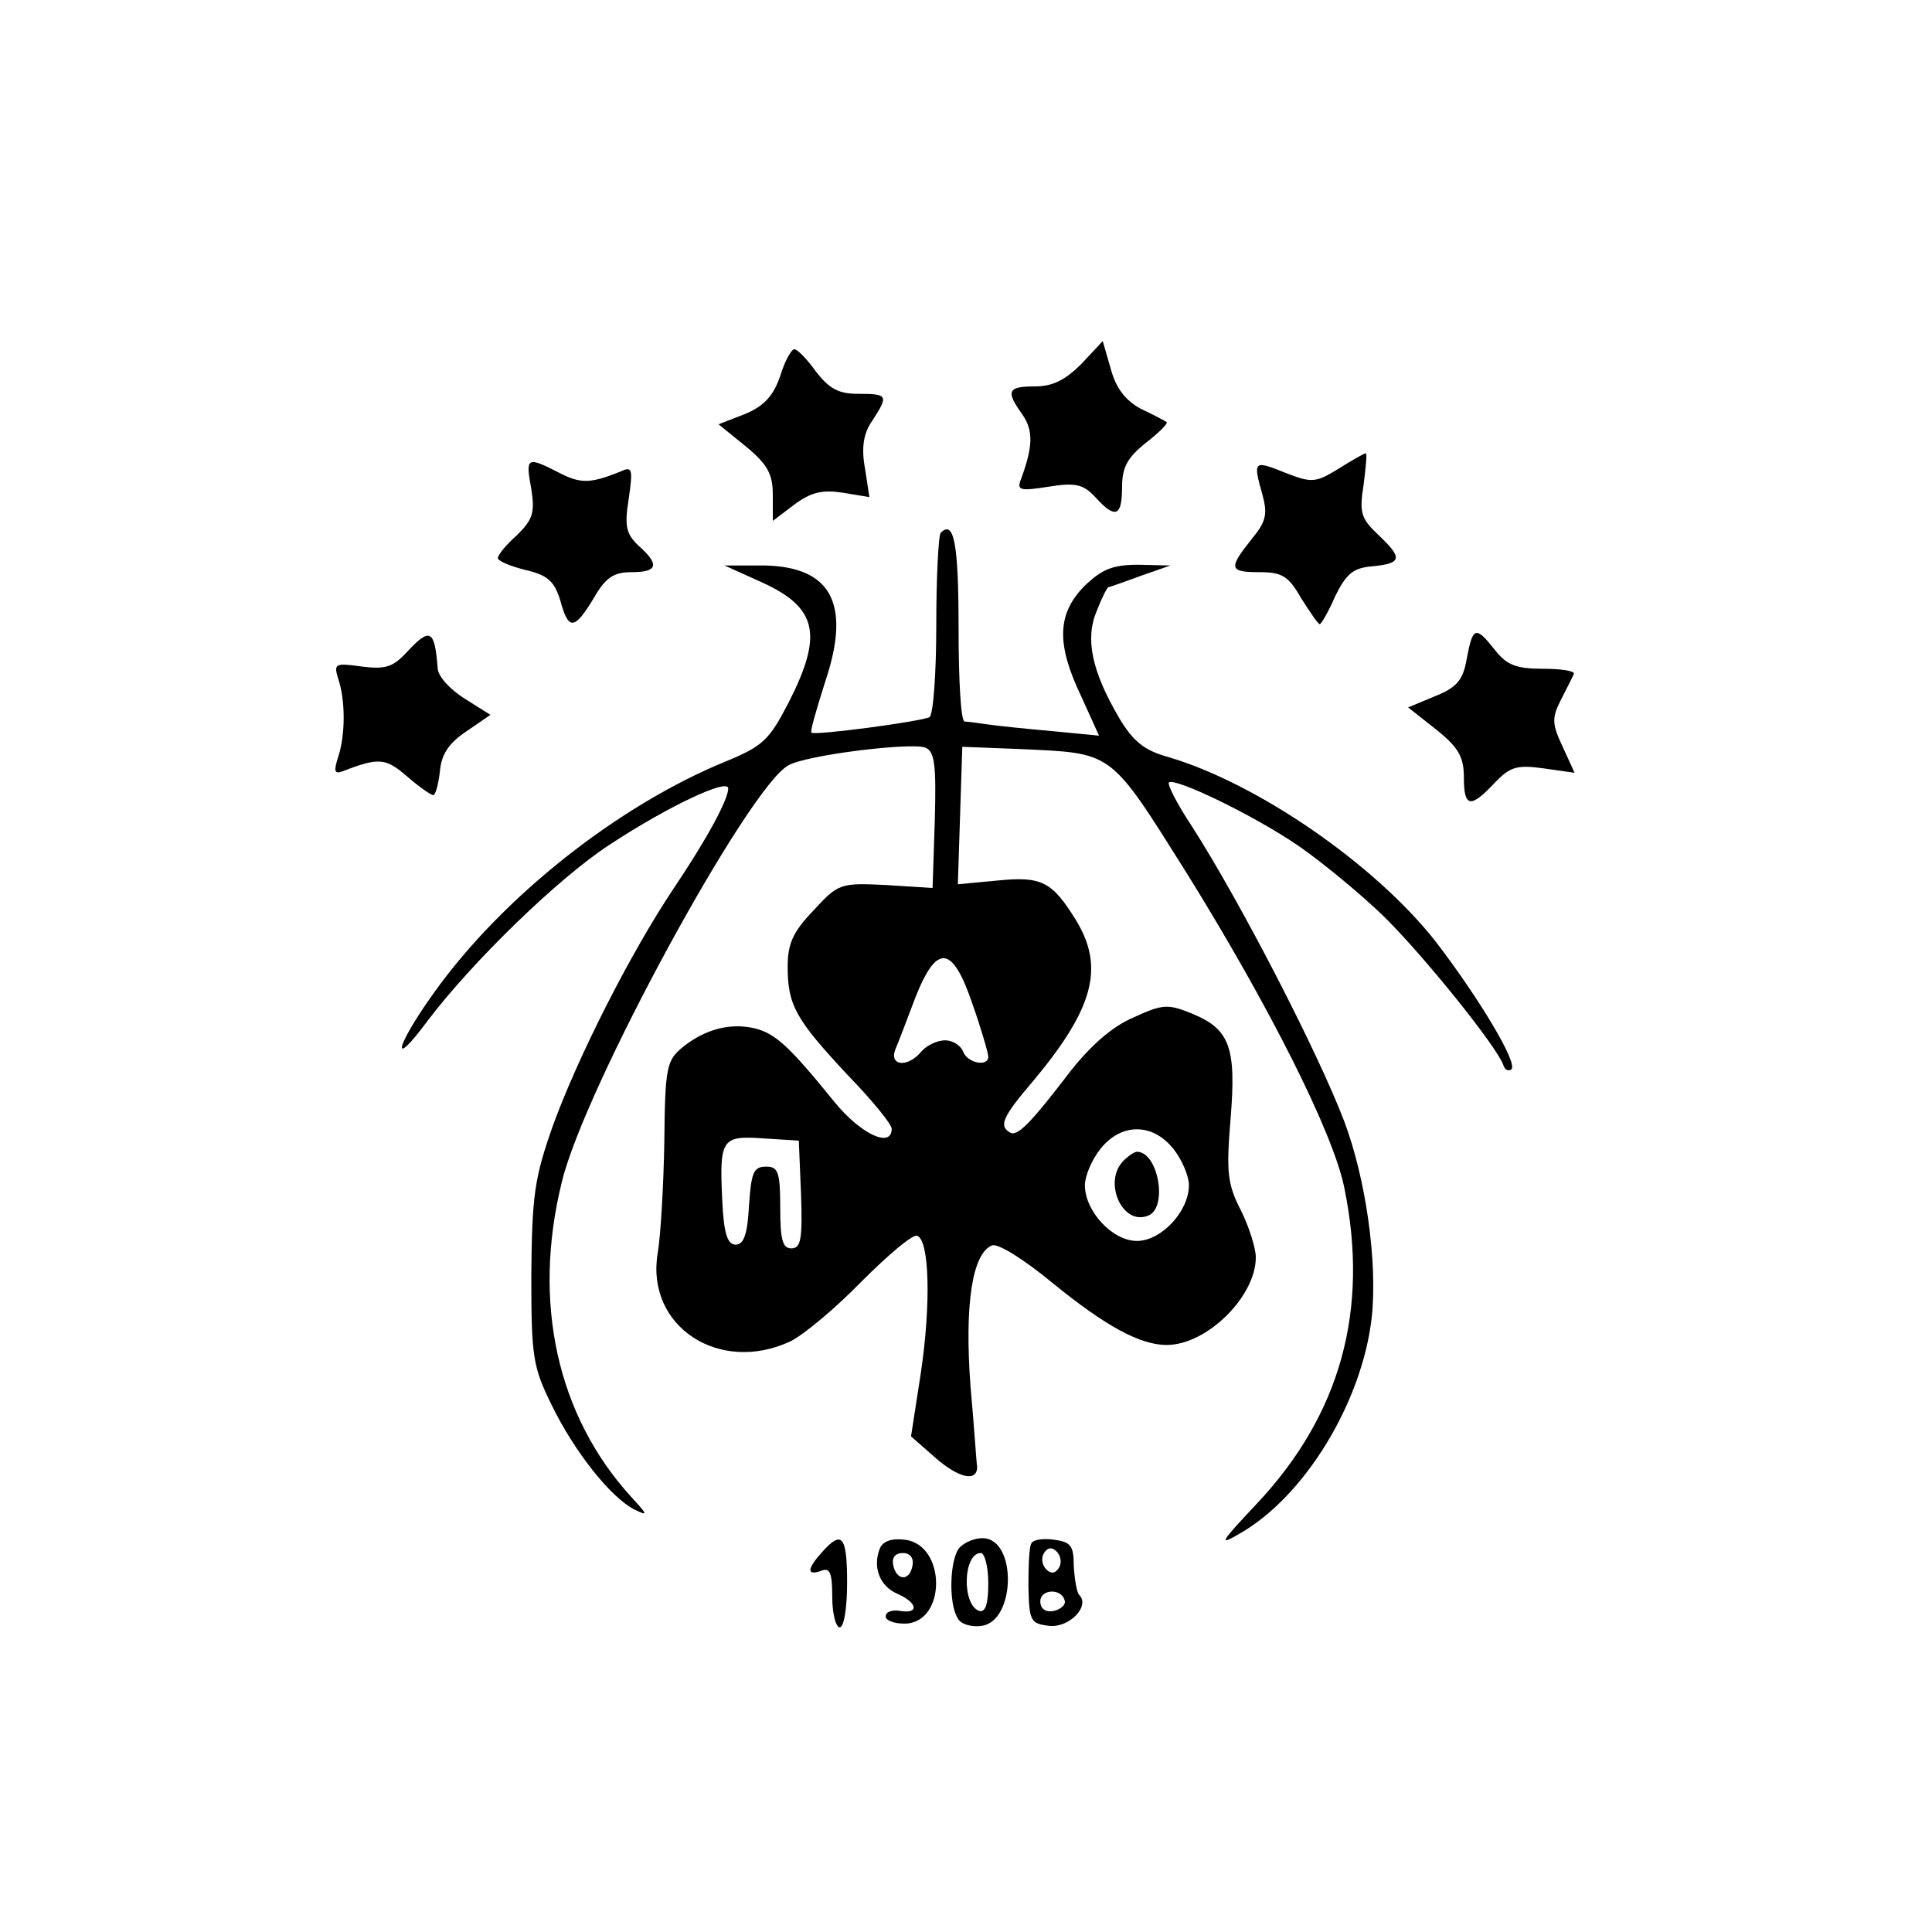 <?xml version="1.0" standalone="no"?>
<!DOCTYPE svg PUBLIC "-//W3C//DTD SVG 20010904//EN"
 "http://www.w3.org/TR/2001/REC-SVG-20010904/DTD/svg10.dtd">
<svg version="1.0" xmlns="http://www.w3.org/2000/svg"
 width="260pt" height="260pt" viewBox="0 0 260 260"
 preserveAspectRatio="xMidYMid meet">
<g transform="translate(0,260) scale(0.1,-0.1)"
fill="#000000" stroke="none">
<path d="M1455 2110 c-21 -21 -38 -30 -62 -30 -37 0 -40 -6 -17 -38 15 -22 14
-43 -2 -87 -6 -15 -1 -16 37 -10 37 6 47 3 63 -14 27 -30 36 -26 36 13 0 27 7
40 32 60 18 14 30 26 28 28 -3 2 -18 10 -35 18 -20 11 -33 27 -40 53 l-11 38
-29 -31z"/>
<path d="M1050 2094 c-9 -26 -21 -40 -47 -51 l-36 -14 37 -30 c29 -24 36 -37
36 -65 l0 -35 29 22 c23 17 38 20 65 16 l36 -6 -6 39 c-5 28 -2 47 10 64 22
34 21 36 -19 36 -27 0 -39 7 -57 30 -12 17 -25 30 -29 30 -4 0 -13 -16 -19
-36z"/>
<path d="M1801 1969 c-31 -19 -36 -19 -72 -5 -42 17 -43 16 -30 -30 7 -26 5
-36 -15 -60 -31 -39 -30 -44 11 -44 30 0 39 -5 56 -35 12 -19 23 -35 25 -35 2
0 12 17 21 38 15 30 24 38 51 40 39 4 40 11 6 43 -22 21 -25 29 -19 66 3 24 5
43 3 43 -2 0 -18 -9 -37 -21z"/>
<path d="M715 1942 c5 -32 2 -41 -19 -62 -15 -13 -26 -27 -26 -31 0 -4 17 -11
37 -16 30 -7 39 -15 47 -41 11 -41 19 -40 45 3 16 28 27 35 51 35 35 0 38 10
10 35 -17 16 -20 26 -14 63 6 42 5 45 -12 37 -40 -16 -53 -16 -82 -1 -43 22
-45 21 -37 -22z"/>
<path d="M1266 1883 c-3 -3 -6 -59 -6 -124 0 -65 -4 -120 -9 -124 -11 -6 -154
-25 -159 -21 -2 2 7 32 18 67 37 109 8 160 -92 158 l-43 0 51 -23 c74 -34 82
-70 35 -162 -26 -50 -34 -58 -85 -79 -144 -59 -300 -182 -392 -311 -53 -74
-59 -106 -8 -37 60 79 175 191 244 236 79 52 160 90 160 76 0 -15 -28 -67 -73
-134 -59 -88 -130 -229 -163 -320 -25 -71 -28 -94 -29 -200 0 -111 2 -124 27
-175 31 -64 80 -125 111 -141 20 -10 19 -8 -4 17 -99 109 -133 261 -93 423 30
126 252 533 305 561 24 14 164 31 184 24 13 -5 15 -23 13 -98 l-3 -91 -63 4
c-61 3 -64 2 -97 -34 -28 -29 -35 -45 -35 -76 0 -52 11 -71 81 -146 33 -34 59
-66 59 -72 0 -27 -42 -7 -77 36 -60 74 -79 92 -107 99 -33 8 -67 -1 -97 -25
-22 -18 -24 -27 -25 -128 -1 -59 -5 -127 -9 -150 -16 -98 83 -163 179 -118 18
9 61 45 96 81 35 35 68 63 74 61 17 -5 19 -93 5 -186 l-13 -84 33 -29 c31 -27
56 -33 56 -12 -1 5 -4 54 -9 109 -8 108 2 178 29 189 8 3 42 -18 82 -51 70
-57 117 -83 153 -83 54 0 120 65 120 118 0 12 -9 41 -20 63 -18 35 -20 51 -14
123 8 97 -1 121 -52 142 -32 13 -39 13 -78 -5 -29 -12 -58 -38 -85 -72 -55
-72 -72 -89 -82 -83 -15 9 -10 21 32 70 81 97 95 152 58 214 -33 54 -47 61
-107 55 l-53 -5 3 92 3 93 77 -3 c127 -6 120 0 225 -167 110 -177 197 -349
212 -423 34 -165 -5 -306 -118 -426 -49 -52 -52 -57 -23 -40 88 50 165 177
178 291 8 75 -8 187 -37 264 -35 92 -139 294 -205 397 -20 30 -33 56 -31 59 8
7 114 -44 174 -85 32 -22 84 -65 115 -95 54 -53 152 -175 161 -200 2 -7 7 -9
11 -6 9 8 -43 95 -102 172 -81 103 -238 212 -359 248 -33 9 -48 21 -67 53 -37
63 -46 107 -30 144 7 18 14 32 16 32 2 0 21 7 43 15 l40 14 -43 1 c-35 0 -49
-6 -73 -29 -36 -37 -38 -77 -4 -148 l24 -53 -62 6 c-34 3 -73 7 -87 9 -14 2
-28 4 -32 4 -5 1 -8 57 -8 125 0 114 -6 147 -24 129z m43 -635 c12 -34 21 -66
21 -70 0 -14 -28 -9 -34 7 -3 8 -14 15 -24 15 -11 0 -25 -7 -32 -15 -18 -22
-44 -20 -35 3 4 9 16 41 27 70 29 73 50 70 77 -10z m270 -194 c12 -15 21 -37
21 -49 0 -35 -37 -75 -70 -75 -33 0 -70 40 -70 75 0 12 9 34 21 49 28 35 70
35 98 0z m-501 -61 c2 -60 0 -73 -13 -73 -12 0 -15 12 -15 55 0 48 -3 55 -19
55 -17 0 -20 -8 -23 -52 -2 -39 -7 -53 -18 -53 -11 0 -16 15 -18 59 -4 83 -1
88 55 84 l48 -3 3 -72z"/>
<path d="M1512 1038 c-28 -28 -2 -88 33 -74 27 10 14 86 -15 86 -3 0 -11 -5
-18 -12z"/>
<path d="M549 1724 c-20 -22 -30 -25 -62 -21 -36 5 -38 4 -32 -16 10 -29 10
-76 0 -106 -6 -19 -5 -23 6 -19 49 19 58 18 87 -7 16 -14 32 -25 35 -25 3 0 7
14 9 32 2 23 12 38 36 54 l32 22 -35 22 c-19 12 -36 30 -36 41 -4 51 -10 55
-40 23z"/>
<path d="M1974 1714 c-5 -29 -13 -39 -43 -51 l-36 -15 38 -30 c30 -24 37 -37
37 -64 0 -41 9 -42 41 -8 21 22 30 25 66 20 l42 -6 -16 35 c-14 30 -15 38 -3
62 8 16 16 31 18 36 2 4 -17 7 -41 7 -37 0 -49 5 -65 25 -26 33 -30 32 -38
-11z"/>
<path d="M1107 512 c-21 -23 -22 -33 -2 -26 12 5 15 -3 15 -35 0 -23 5 -41 10
-41 6 0 10 27 10 60 0 63 -7 71 -33 42z"/>
<path d="M1184 516 c-10 -25 0 -51 24 -61 27 -12 29 -27 4 -23 -11 2 -20 -1
-20 -7 -1 -5 10 -10 25 -10 57 0 57 107 0 113 -17 2 -29 -2 -33 -12z m44 -23
c-4 -22 -22 -20 -26 1 -2 10 3 16 13 16 10 0 15 -7 13 -17z"/>
<path d="M1292 518 c-14 -14 -16 -76 -3 -96 4 -8 19 -12 32 -10 46 6 48 118 1
118 -10 0 -23 -5 -30 -12z m38 -49 c0 -28 -4 -39 -12 -37 -24 8 -22 78 2 78 5
0 10 -18 10 -41z"/>
<path d="M1388 523 c-3 -4 -4 -30 -4 -58 1 -47 3 -50 28 -53 27 -3 56 27 40
42 -3 4 -6 21 -7 39 0 27 -4 32 -27 35 -14 2 -28 0 -30 -5z m37 -33 c-5 -8
-11 -8 -17 -2 -6 6 -7 16 -3 22 5 8 11 8 17 2 6 -6 7 -16 3 -22z m8 -45 c1 -5
-6 -11 -15 -13 -11 -2 -18 3 -18 13 0 17 30 18 33 0z"/>
</g>
</svg>
